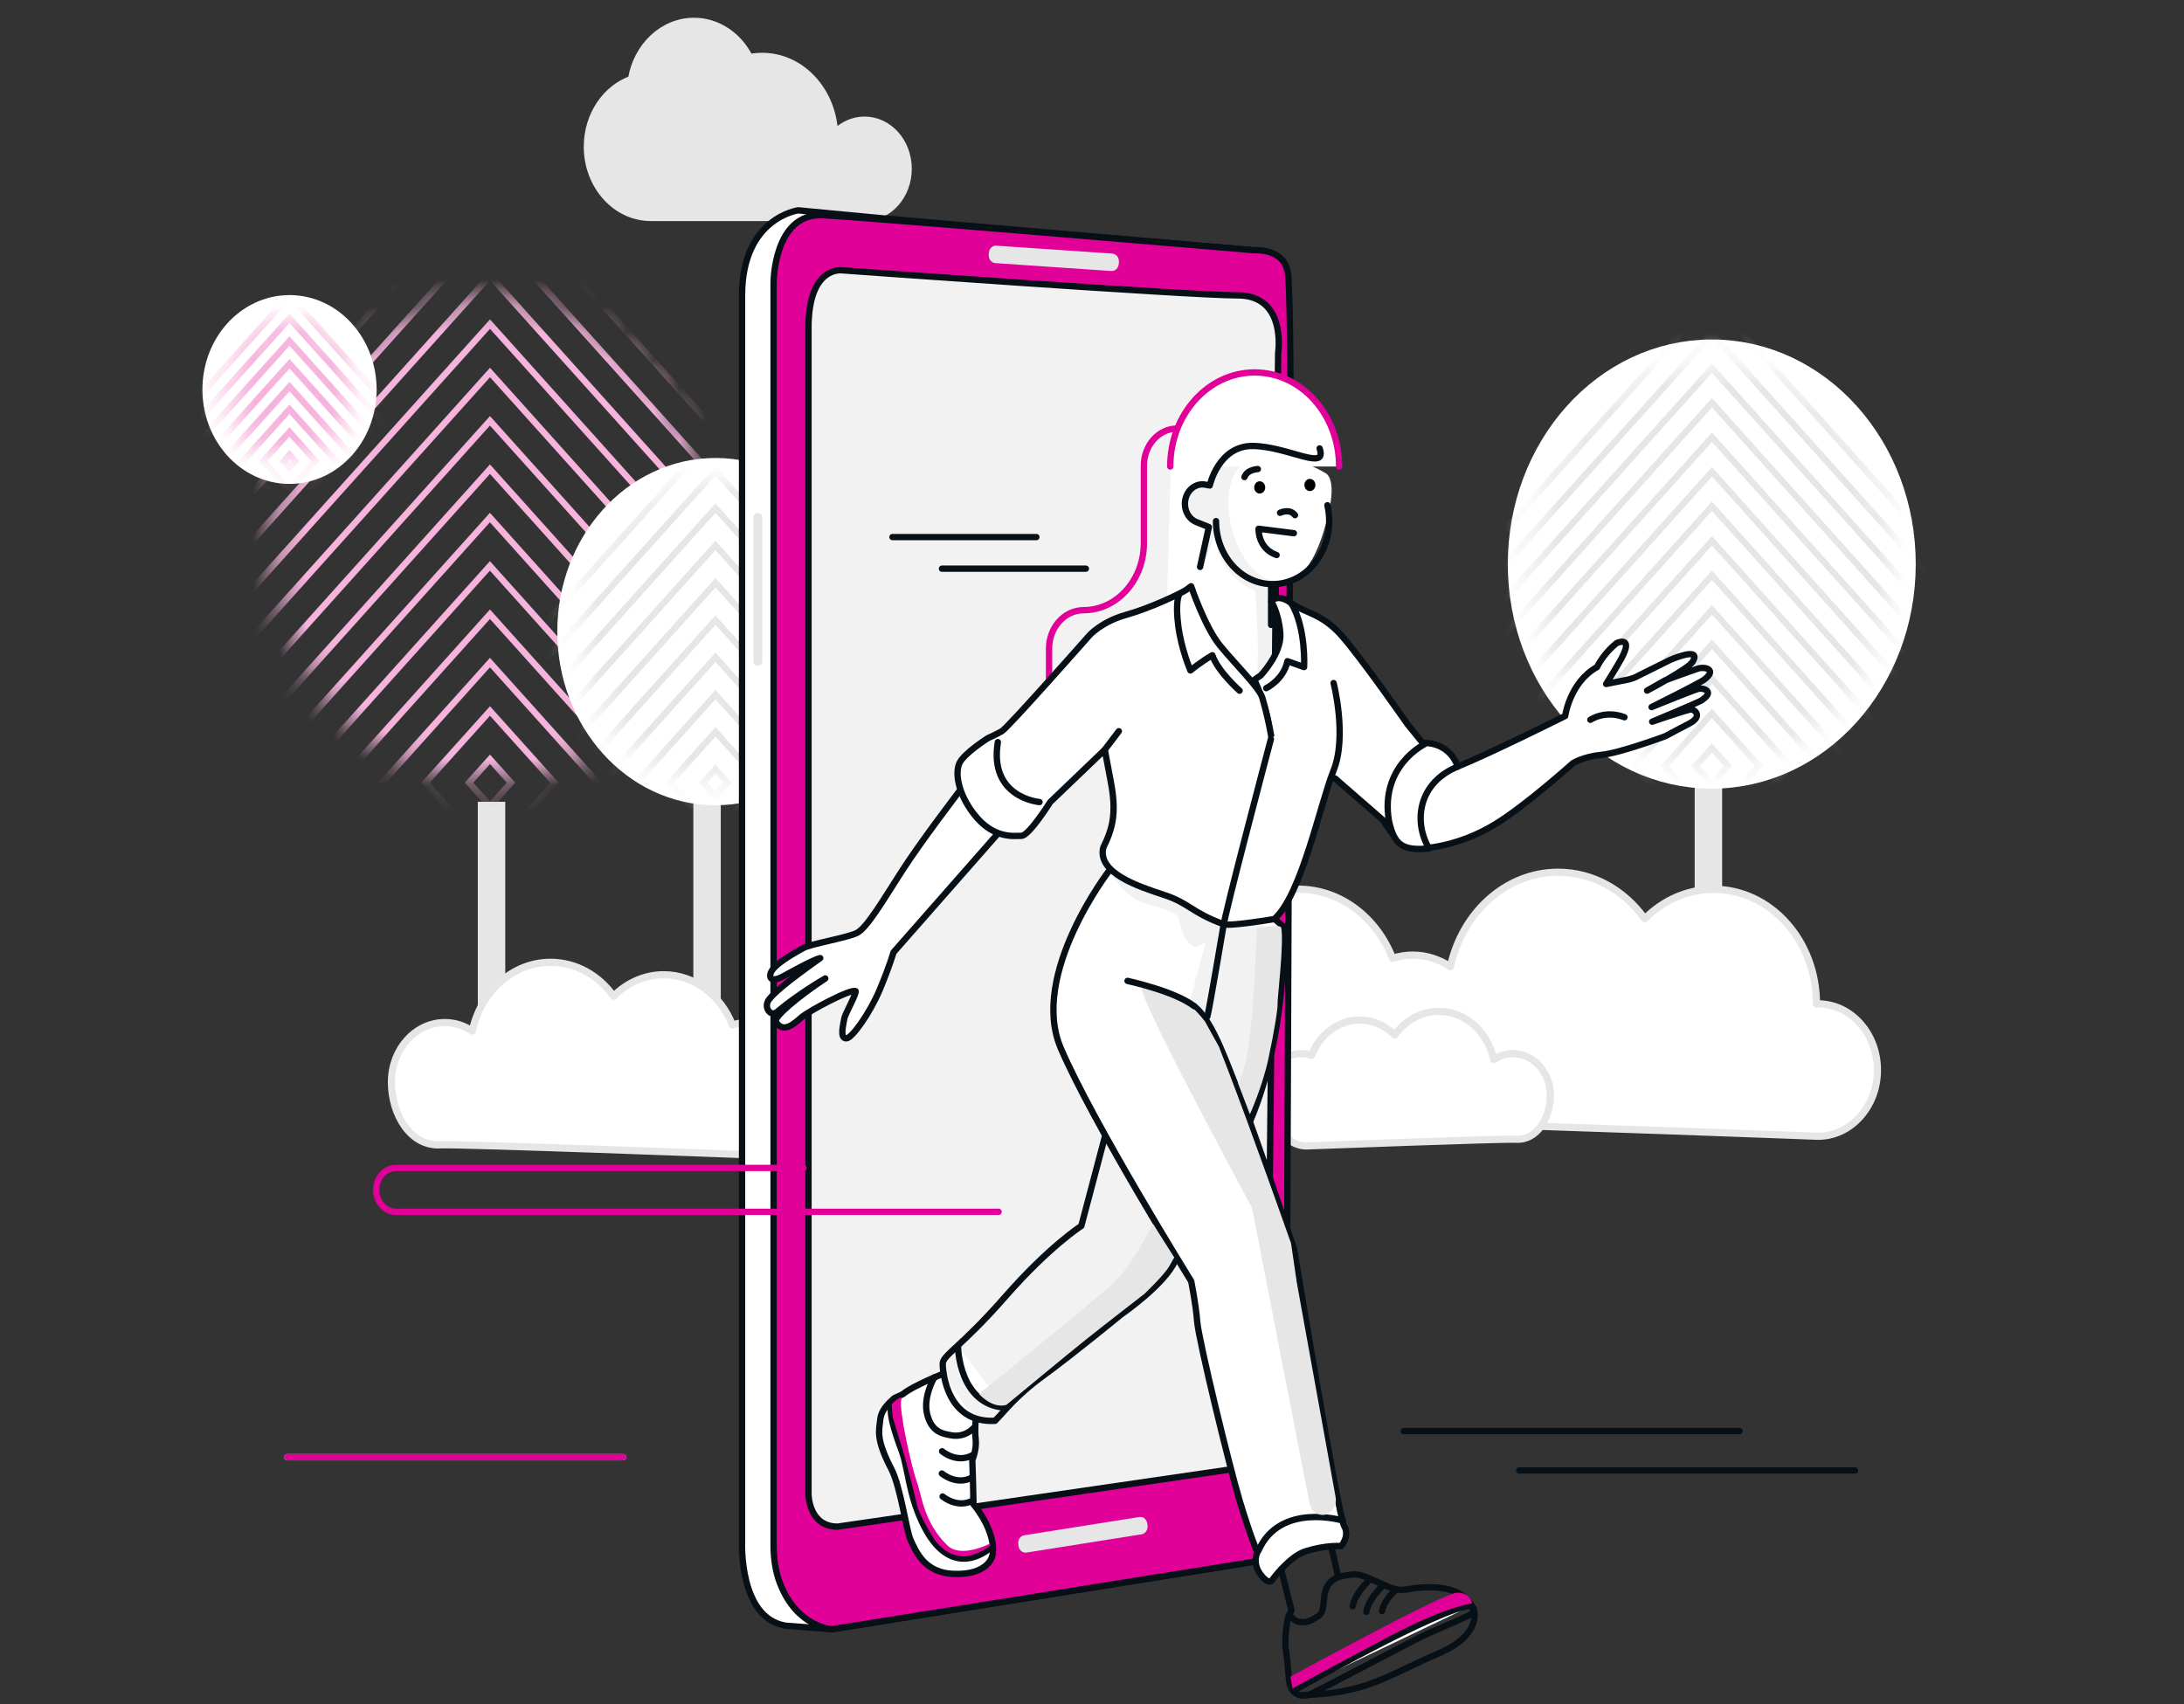 <svg width="82" height="64" viewBox="0 0 82 64" fill="none" xmlns="http://www.w3.org/2000/svg">
<rect x="0" y="0" width="82" height="64" fill="#333333" stroke="none"/>
<path d="M18.455 30.111V41.018" stroke="#E6E6E6" stroke-width="1.031" stroke-miterlimit="10"/>
<path d="M26.547 28.89V41.018" stroke="#E6E6E6" stroke-width="1.031" stroke-miterlimit="10"/>
<mask id="mask0_4647_99712" style="mask-type:luminance" maskUnits="userSpaceOnUse" x="10" y="11" width="17" height="19">
<path d="M18.396 29.392C22.922 29.392 26.592 25.304 26.592 20.261C26.592 15.218 22.922 11.131 18.396 11.131C13.869 11.131 10.199 15.218 10.199 20.261C10.199 25.304 13.869 29.392 18.396 29.392Z" fill="white"/>
</mask>
<g mask="url(#mask0_4647_99712)">
<path d="M18.397 6.722L-1.955 29.393L18.397 52.065L38.749 29.393L18.397 6.722Z" stroke="#F6B4DD" stroke-width="0.238" stroke-miterlimit="10"/>
<path d="M18.397 8.538L-0.324 29.393L18.397 50.248L37.118 29.393L18.397 8.538Z" stroke="#F6B4DD" stroke-width="0.238" stroke-miterlimit="10"/>
<path d="M18.397 10.355L1.307 29.393L18.397 48.432L35.488 29.393L18.397 10.355Z" stroke="#F6B4DD" stroke-width="0.238" stroke-miterlimit="10"/>
<path d="M18.397 12.172L2.938 29.393L18.397 46.615L33.857 29.393L18.397 12.172Z" stroke="#F6B4DD" stroke-width="0.238" stroke-miterlimit="10"/>
<path d="M18.398 13.988L4.568 29.393L18.398 44.798L32.227 29.393L18.398 13.988Z" stroke="#F6B4DD" stroke-width="0.238" stroke-miterlimit="10"/>
<path d="M18.396 15.803L6.195 29.393L18.396 42.984L30.596 29.393L18.396 15.803Z" stroke="#F6B4DD" stroke-width="0.238" stroke-miterlimit="10"/>
<path d="M18.396 17.619L7.826 29.393L18.396 41.168L28.966 29.393L18.396 17.619Z" stroke="#F6B4DD" stroke-width="0.238" stroke-miterlimit="10"/>
<path d="M18.394 19.436L9.455 29.393L18.394 39.351L27.333 29.393L18.394 19.436Z" stroke="#F6B4DD" stroke-width="0.238" stroke-miterlimit="10"/>
<path d="M18.394 21.252L11.086 29.393L18.394 37.534L25.702 29.393L18.394 21.252Z" stroke="#F6B4DD" stroke-width="0.238" stroke-miterlimit="10"/>
<path d="M18.396 23.067L12.717 29.393L18.396 35.72L24.076 29.393L18.396 23.067Z" stroke="#F6B4DD" stroke-width="0.238" stroke-miterlimit="10"/>
<path d="M18.396 24.883L14.348 29.393L18.396 33.904L22.445 29.393L18.396 24.883Z" stroke="#F6B4DD" stroke-width="0.238" stroke-miterlimit="10"/>
<path d="M18.397 26.7L15.979 29.393L18.397 32.087L20.815 29.393L18.397 26.7Z" stroke="#F6B4DD" stroke-width="0.238" stroke-miterlimit="10"/>
<path d="M18.397 28.516L17.609 29.393L18.397 30.27L19.184 29.393L18.397 28.516Z" stroke="#F6B4DD" stroke-width="0.238" stroke-miterlimit="10"/>
</g>
<path d="M26.866 29.388C29.676 29.388 31.954 26.851 31.954 23.72C31.954 20.59 29.676 18.052 26.866 18.052C24.055 18.052 21.777 20.59 21.777 23.72C21.777 26.851 24.055 29.388 26.866 29.388Z" fill="white" stroke="white" stroke-width="1.706" stroke-miterlimit="10"/>
<mask id="mask1_4647_99712" style="mask-type:luminance" maskUnits="userSpaceOnUse" x="21" y="18" width="11" height="12">
<path d="M26.863 29.392C29.674 29.392 31.954 26.852 31.954 23.72C31.954 20.588 29.674 18.049 26.863 18.049C24.051 18.049 21.771 20.588 21.771 23.72C21.771 26.852 24.051 29.392 26.863 29.392Z" fill="white"/>
</mask>
<g mask="url(#mask1_4647_99712)">
<path d="M26.863 16.281L15.094 29.392L26.863 42.503L38.633 29.392L26.863 16.281Z" stroke="#E6E6E6" stroke-width="0.238" stroke-miterlimit="10"/>
<path d="M26.861 17.684L16.35 29.394L26.861 41.103L37.373 29.394L26.861 17.684Z" stroke="#E6E6E6" stroke-width="0.238" stroke-miterlimit="10"/>
<path d="M26.861 19.081L17.605 29.392L26.861 39.702L36.117 29.392L26.861 19.081Z" stroke="#E6E6E6" stroke-width="0.238" stroke-miterlimit="10"/>
<path d="M26.861 20.483L18.863 29.392L26.861 38.3L34.858 29.392L26.861 20.483Z" stroke="#E6E6E6" stroke-width="0.238" stroke-miterlimit="10"/>
<path d="M26.864 21.882L20.123 29.392L26.864 36.901L33.606 29.392L26.864 21.882Z" stroke="#E6E6E6" stroke-width="0.238" stroke-miterlimit="10"/>
<path d="M26.862 23.286L21.379 29.394L26.862 35.502L32.345 29.394L26.862 23.286Z" stroke="#E6E6E6" stroke-width="0.238" stroke-miterlimit="10"/>
<path d="M26.862 24.683L22.635 29.392L26.862 34.1L31.089 29.392L26.862 24.683Z" stroke="#E6E6E6" stroke-width="0.238" stroke-miterlimit="10"/>
<path d="M26.862 26.084L23.893 29.392L26.862 32.699L29.831 29.392L26.862 26.084Z" stroke="#E6E6E6" stroke-width="0.238" stroke-miterlimit="10"/>
<path d="M26.863 27.484L25.15 29.392L26.863 31.3L28.576 29.392L26.863 27.484Z" stroke="#E6E6E6" stroke-width="0.238" stroke-miterlimit="10"/>
<path d="M26.861 28.887L26.406 29.394L26.861 29.901L27.316 29.394L26.861 28.887Z" stroke="#E6E6E6" stroke-width="0.238" stroke-miterlimit="10"/>
</g>
<path d="M10.87 17.32C12.204 17.32 13.287 16.114 13.287 14.628C13.287 13.141 12.204 11.935 10.87 11.935C9.535 11.935 8.453 13.141 8.453 14.628C8.453 16.114 9.535 17.32 10.87 17.32Z" fill="white" stroke="white" stroke-width="1.706" stroke-miterlimit="10"/>
<mask id="mask2_4647_99712" style="mask-type:luminance" maskUnits="userSpaceOnUse" x="8" y="11" width="6" height="7">
<path d="M10.87 17.32C12.204 17.32 13.287 16.114 13.287 14.628C13.287 13.141 12.204 11.935 10.87 11.935C9.535 11.935 8.453 13.141 8.453 14.628C8.453 16.114 9.535 17.32 10.87 17.32Z" fill="white"/>
</mask>
<g mask="url(#mask2_4647_99712)">
<path d="M10.869 11.098L5.281 17.322L10.869 23.546L16.456 17.322L10.869 11.098Z" stroke="#F6B4DD" stroke-width="0.238" stroke-miterlimit="10"/>
<path d="M10.869 11.95L6.049 17.32L10.869 22.689L15.689 17.32L10.869 11.95Z" stroke="#F6B4DD" stroke-width="0.238" stroke-miterlimit="10"/>
<path d="M10.869 12.807L6.816 17.322L10.869 21.836L14.922 17.322L10.869 12.807Z" stroke="#F6B4DD" stroke-width="0.238" stroke-miterlimit="10"/>
<path d="M10.87 13.66L7.584 17.32L10.87 20.98L14.155 17.32L10.87 13.66Z" stroke="#F6B4DD" stroke-width="0.238" stroke-miterlimit="10"/>
<path d="M10.87 14.517L8.352 17.322L10.87 20.127L13.388 17.322L10.87 14.517Z" stroke="#F6B4DD" stroke-width="0.238" stroke-miterlimit="10"/>
<path d="M10.868 15.369L9.117 17.32L10.868 19.27L12.619 17.32L10.868 15.369Z" stroke="#F6B4DD" stroke-width="0.238" stroke-miterlimit="10"/>
<path d="M10.867 16.224L9.883 17.32L10.867 18.415L11.85 17.32L10.867 16.224Z" stroke="#F6B4DD" stroke-width="0.238" stroke-miterlimit="10"/>
<path d="M10.869 17.079L10.652 17.32L10.869 17.561L11.085 17.32L10.869 17.079Z" stroke="#F6B4DD" stroke-width="0.238" stroke-miterlimit="10"/>
</g>
<path d="M64.144 26.138V37.695" stroke="#E6E6E6" stroke-width="1.031" stroke-miterlimit="10"/>
<path d="M64.27 28.764C68.029 28.764 71.075 25.369 71.075 21.183C71.075 16.996 68.029 13.602 64.27 13.602C60.512 13.602 57.465 16.996 57.465 21.183C57.465 25.369 60.512 28.764 64.27 28.764Z" fill="white" stroke="white" stroke-width="1.706" stroke-miterlimit="10"/>
<mask id="mask3_4647_99712" style="mask-type:luminance" maskUnits="userSpaceOnUse" x="57" y="13" width="15" height="16">
<path d="M64.273 28.767C68.033 28.767 71.081 25.371 71.081 21.183C71.081 16.994 68.033 13.599 64.273 13.599C60.513 13.599 57.465 16.994 57.465 21.183C57.465 25.371 60.513 28.767 64.273 28.767Z" fill="white"/>
</mask>
<g mask="url(#mask3_4647_99712)">
<path d="M64.275 11.232L48.535 28.766L64.275 46.3L80.016 28.766L64.275 11.232Z" stroke="#E6E6E6" stroke-width="0.238" stroke-miterlimit="10"/>
<path d="M64.278 12.528L49.701 28.766L64.278 45.003L78.854 28.766L64.278 12.528Z" stroke="#E6E6E6" stroke-width="0.238" stroke-miterlimit="10"/>
<path d="M64.276 13.825L50.863 28.766L64.276 43.707L77.688 28.766L64.276 13.825Z" stroke="#E6E6E6" stroke-width="0.238" stroke-miterlimit="10"/>
<path d="M64.276 15.124L52.027 28.768L64.276 42.412L76.524 28.768L64.276 15.124Z" stroke="#E6E6E6" stroke-width="0.238" stroke-miterlimit="10"/>
<path d="M64.276 16.418L53.191 28.766L64.276 41.114L75.361 28.766L64.276 16.418Z" stroke="#E6E6E6" stroke-width="0.238" stroke-miterlimit="10"/>
<path d="M64.276 17.717L54.355 28.768L64.276 39.819L74.197 28.768L64.276 17.717Z" stroke="#E6E6E6" stroke-width="0.238" stroke-miterlimit="10"/>
<path d="M64.276 19.011L55.52 28.766L64.276 38.52L73.033 28.766L64.276 19.011Z" stroke="#E6E6E6" stroke-width="0.238" stroke-miterlimit="10"/>
<path d="M64.276 20.31L56.684 28.768L64.276 37.226L71.869 28.768L64.276 20.31Z" stroke="#E6E6E6" stroke-width="0.238" stroke-miterlimit="10"/>
<path d="M64.276 21.604L57.848 28.766L64.276 35.927L70.705 28.766L64.276 21.604Z" stroke="#E6E6E6" stroke-width="0.238" stroke-miterlimit="10"/>
<path d="M64.276 22.903L59.012 28.768L64.276 34.633L69.541 28.768L64.276 22.903Z" stroke="#E6E6E6" stroke-width="0.238" stroke-miterlimit="10"/>
<path d="M64.277 24.198L60.176 28.766L64.277 33.334L68.377 28.766L64.277 24.198Z" stroke="#E6E6E6" stroke-width="0.238" stroke-miterlimit="10"/>
<path d="M64.275 25.496L61.338 28.768L64.275 32.04L67.212 28.768L64.275 25.496Z" stroke="#E6E6E6" stroke-width="0.238" stroke-miterlimit="10"/>
<path d="M64.275 26.791L62.502 28.766L64.275 30.741L66.048 28.766L64.275 26.791Z" stroke="#E6E6E6" stroke-width="0.238" stroke-miterlimit="10"/>
<path d="M64.275 28.09L63.666 28.768L64.275 29.446L64.884 28.768L64.275 28.09Z" stroke="#E6E6E6" stroke-width="0.238" stroke-miterlimit="10"/>
</g>
<path d="M52.705 53.743H65.313" stroke="#081017" stroke-width="0.238" stroke-linecap="round" stroke-linejoin="round"/>
<path d="M57.039 55.221H69.647" stroke="#081017" stroke-width="0.238" stroke-linecap="round" stroke-linejoin="round"/>
<path d="M10.787 54.725H23.395" stroke="#F6B4DD" stroke-width="0.238" stroke-linecap="round" stroke-linejoin="round"/>
<path d="M10.787 54.725H23.395" stroke="#E10098" stroke-width="0.238" stroke-linecap="round" stroke-linejoin="round"/>
<path d="M23.71 2.982C23.911 1.741 24.886 0.801 26.056 0.801C26.951 0.801 27.733 1.35 28.141 2.164C28.297 2.133 28.456 2.117 28.617 2.117C30.079 2.117 31.269 3.402 31.331 5.014C31.626 4.705 32.023 4.512 32.459 4.512C33.366 4.512 34.099 5.33 34.099 6.34C34.099 7.35 33.366 8.167 32.459 8.167H24.438C23.121 8.167 22.053 6.977 22.053 5.51C22.053 4.323 22.75 3.319 23.713 2.979L23.71 2.982Z" fill="#E6E6E6" stroke="#E6E6E6" stroke-width="0.27" stroke-linecap="round" stroke-linejoin="round"/>
<path d="M68.258 37.705C68.238 37.705 68.221 37.705 68.201 37.705V37.698C68.201 35.322 66.473 33.397 64.34 33.397C63.345 33.397 62.438 33.816 61.753 34.504C60.991 33.438 59.818 32.756 58.5 32.756C56.54 32.756 54.894 34.271 54.457 36.306C54.044 36.032 53.562 35.868 53.044 35.868C52.78 35.868 52.525 35.912 52.284 35.988C51.692 34.463 50.329 33.393 48.743 33.393C47.748 33.393 46.842 33.813 46.156 34.501C45.394 33.434 44.221 32.753 42.904 32.753C40.943 32.753 39.297 34.268 38.861 36.303C38.447 36.029 37.965 35.865 37.447 35.865C35.923 35.865 34.688 37.241 34.688 38.939C34.688 40.636 35.69 42.268 37.212 42.177C38.153 42.123 52.658 42.672 52.658 42.672C53.154 42.672 53.61 42.489 53.981 42.186C57.636 42.268 68.258 42.672 68.258 42.672C69.49 42.672 70.49 41.558 70.49 40.185C70.49 38.812 69.49 37.698 68.258 37.698V37.705Z" fill="white" stroke="#E6E6E6" stroke-width="0.27" stroke-linecap="round" stroke-linejoin="round"/>
<path d="M39.114 39.743C39.114 39.743 39.088 39.743 39.074 39.743C39.074 39.743 39.074 39.74 39.074 39.737C39.074 38.011 37.816 36.609 36.266 36.609C35.544 36.609 34.884 36.916 34.385 37.414C33.83 36.638 32.977 36.142 32.019 36.142C30.591 36.142 29.396 37.244 29.078 38.724C28.778 38.522 28.427 38.405 28.05 38.405C27.857 38.405 27.673 38.437 27.497 38.493C27.067 37.383 26.075 36.606 24.919 36.606C24.197 36.606 23.537 36.912 23.038 37.411C22.483 36.635 21.63 36.139 20.672 36.139C19.244 36.139 18.049 37.241 17.732 38.721C17.431 38.519 17.08 38.402 16.703 38.402C15.595 38.402 14.697 39.402 14.697 40.636C14.697 41.87 15.425 43.057 16.533 42.994C17.216 42.953 27.77 43.354 27.77 43.354C28.129 43.354 28.461 43.221 28.73 43C31.387 43.06 39.114 43.354 39.114 43.354C40.012 43.354 40.74 42.543 40.74 41.542C40.74 40.542 40.012 39.731 39.114 39.731V39.743Z" fill="white" stroke="#E6E6E6" stroke-width="0.27" stroke-linecap="round" stroke-linejoin="round"/>
<path d="M41.108 40.501C41.108 40.501 41.127 40.501 41.136 40.501C41.136 40.501 41.136 40.501 41.136 40.498C41.136 39.289 42.017 38.307 43.102 38.307C43.609 38.307 44.071 38.522 44.42 38.872C44.808 38.329 45.406 37.982 46.077 37.982C47.077 37.982 47.913 38.752 48.137 39.791C48.346 39.649 48.593 39.567 48.856 39.567C48.99 39.567 49.12 39.589 49.245 39.63C49.548 38.853 50.242 38.307 51.049 38.307C51.556 38.307 52.018 38.522 52.367 38.872C52.755 38.329 53.353 37.982 54.024 37.982C55.024 37.982 55.86 38.752 56.084 39.791C56.294 39.649 56.54 39.567 56.803 39.567C57.58 39.567 58.209 40.267 58.209 41.132C58.209 41.997 57.699 42.827 56.922 42.783C56.444 42.754 49.055 43.035 49.055 43.035C48.803 43.035 48.57 42.944 48.38 42.789C46.519 42.83 41.108 43.035 41.108 43.035C40.479 43.035 39.969 42.467 39.969 41.766C39.969 41.066 40.479 40.498 41.108 40.498V40.501Z" fill="white" stroke="#E6E6E6" stroke-width="0.27" stroke-linecap="round" stroke-linejoin="round"/>
<path d="M47.41 18.585C47.496 18.585 47.566 18.508 47.566 18.412C47.566 18.316 47.496 18.238 47.41 18.238C47.324 18.238 47.254 18.316 47.254 18.412C47.254 18.508 47.324 18.585 47.41 18.585Z" fill="black"/>
<path d="M48.34 50.824L48.28 58.459L31.239 61.185L29.502 61.053C27.731 60.772 27.861 57.897 27.861 57.897V11.093C27.861 8.18 29.969 7.899 29.969 7.899L33.137 8.199L47.099 9.404" fill="white"/>
<path d="M48.34 50.824L48.28 58.459L31.239 61.185L29.502 61.053C27.731 60.772 27.861 57.897 27.861 57.897V11.093C27.861 8.18 29.969 7.899 29.969 7.899L33.137 8.199L47.099 9.404" stroke="#081017" stroke-width="0.238" stroke-linecap="round" stroke-linejoin="round"/>
<path d="M29.3 59.497C29.119 59.039 29.045 58.538 29.045 58.036V10.619C29.045 10.619 29.045 7.987 30.901 8.082C32.756 8.177 47.101 9.398 47.101 9.398C47.101 9.398 48.282 9.303 48.367 10.338C48.452 11.374 48.452 15.038 48.452 15.038L48.282 58.459L31.241 61.185C31.241 61.185 29.94 61.116 29.303 59.5L29.3 59.497Z" fill="#E10098" stroke="#081017" stroke-width="0.238" stroke-linecap="round" stroke-linejoin="round"/>
<path d="M28.474 19.267H28.437C28.354 19.267 28.287 19.342 28.287 19.434V24.834C28.287 24.927 28.354 25.002 28.437 25.002H28.474C28.557 25.002 28.624 24.927 28.624 24.834V19.434C28.624 19.342 28.557 19.267 28.474 19.267Z" fill="#E6E6E6"/>
<path d="M41.763 9.523L37.406 9.226C37.26 9.216 37.135 9.339 37.127 9.501L37.123 9.57C37.114 9.732 37.224 9.871 37.37 9.881L41.727 10.178C41.873 10.188 41.998 10.065 42.007 9.903L42.01 9.833C42.019 9.672 41.909 9.532 41.763 9.523Z" fill="#E6E6E6"/>
<path d="M42.779 56.97L38.456 57.656C38.312 57.678 38.212 57.827 38.232 57.987L38.241 58.056C38.262 58.217 38.395 58.328 38.539 58.306L42.862 57.62C43.006 57.597 43.106 57.449 43.085 57.288L43.077 57.219C43.056 57.059 42.923 56.947 42.779 56.97Z" fill="#E6E6E6"/>
<path d="M31.452 57.332L47.567 54.984L47.989 13.255C47.989 13.255 48.326 11.093 46.471 11.093C44.615 11.093 31.622 10.152 31.622 10.152C31.622 10.152 30.355 9.963 30.355 12.314V56.111C30.355 56.111 30.355 57.332 31.452 57.332Z" fill="#F2F2F2" stroke="#081017" stroke-width="0.238" stroke-linecap="round" stroke-linejoin="round"/>
<path d="M44.943 16.234L43.963 17.266L43.818 22.527L44.725 22.009C44.725 22.009 45.416 24.326 46.762 25.298C46.98 25.601 46.853 25.822 47.108 25.532C47.363 25.241 47.125 22.183 47.125 22.183C47.125 22.183 45.634 21.697 45.634 19.876C45.309 21.334 45.071 21.069 45.071 21.069L45.388 19.794C45.388 19.794 44.144 19.551 44.651 18.459C44.96 18.115 45.422 18.232 45.422 18.232L46.048 16.518L44.94 16.234H44.943Z" fill="white"/>
<path d="M33.508 20.17H38.911" stroke="#081017" stroke-width="0.238" stroke-linecap="round" stroke-linejoin="round"/>
<path d="M35.367 21.356H40.77" stroke="#081017" stroke-width="0.238" stroke-linecap="round" stroke-linejoin="round"/>
<path d="M49.793 17.784C49.793 17.784 50.133 17.957 49.935 18.995C49.737 20.034 49.102 22.442 47.589 21.748C46.076 21.053 45.583 17.907 46.841 17.31C48.099 16.714 49.793 17.784 49.793 17.784Z" fill="white"/>
<path d="M43.938 17.519C43.938 15.568 45.357 13.987 47.108 13.987C48.859 13.987 50.278 15.568 50.278 17.519" fill="white"/>
<path d="M43.938 17.519C43.938 15.568 45.357 13.987 47.108 13.987C48.859 13.987 50.278 15.568 50.278 17.519" stroke="#E10098" stroke-width="0.238" stroke-linecap="round" stroke-linejoin="round"/>
<path d="M41.729 32.791C41.729 32.791 42.202 33.756 43.126 33.971C44.049 34.186 44.265 34.447 44.265 34.447C44.265 34.447 44.347 35.42 44.891 35.568L45.268 35.401L44.67 37.597L42.335 34.798C42.335 34.798 41.545 33.166 41.726 32.787L41.729 32.791Z" fill="white"/>
<path d="M39.387 26.207V24.361C39.387 23.562 39.968 22.915 40.684 22.915C41.934 22.915 42.948 21.786 42.948 20.394V17.487C42.948 16.72 43.506 16.095 44.197 16.095" stroke="#E10098" stroke-width="0.238" stroke-linecap="round" stroke-linejoin="round"/>
<path d="M46.941 42.095C48.364 38.737 48.194 34.807 48.194 34.807C48.194 34.807 47.664 34.375 47.517 34.107" fill="white"/>
<path d="M46.941 42.095C48.364 38.737 48.194 34.807 48.194 34.807C48.194 34.807 47.664 34.375 47.517 34.107" stroke="#081017" stroke-width="0.238" stroke-linecap="round" stroke-linejoin="round"/>
<path d="M50.127 29.234L51.946 30.818C51.946 30.818 52.504 31.866 53.187 31.866C53.87 31.866 55.017 31.642 56.153 30.944C57.292 30.247 59.054 28.663 59.054 28.663C59.054 28.663 59.454 28.41 60.134 28.347C60.814 28.284 62.522 27.649 62.522 27.649C62.522 27.649 63.29 27.239 63.395 27.189C63.964 26.905 63.622 26.643 63.494 26.643C63.367 26.643 62.032 27.103 62.032 27.103C62.032 27.103 63.749 26.387 63.874 26.308C64.387 25.983 63.993 25.828 63.78 25.866C63.633 25.892 62.01 26.554 62.01 26.554C62.01 26.554 63.809 25.655 63.973 25.532C64.494 25.147 64.01 25.03 63.775 25.102C63.539 25.175 62.525 25.547 62.525 25.547L61.84 25.936C61.84 25.936 63.386 25.118 63.545 24.86C63.922 24.247 62.709 24.781 62.709 24.781L61.542 25.361C61.406 25.44 61.262 25.494 61.111 25.525L60.304 25.686C60.304 25.686 60.701 25.052 60.873 24.736C61.355 23.85 60.703 24.149 60.703 24.149C60.703 24.149 60.247 24.484 59.961 25.052C58.938 25.623 58.766 26.889 58.766 26.889C58.766 26.889 55.978 28.284 54.728 28.789C54.045 27.965 53.419 27.902 53.419 27.902L52.85 27.204C52.85 27.204 51.088 24.67 50.348 23.846C49.609 23.023 48.983 23.023 48.47 22.644C47.957 22.265 47.73 22.581 47.73 22.581C47.73 22.581 48.014 23.026 48.07 23.783C48.127 24.541 47.331 25.368 47.331 25.368L47.096 25.529C47.096 25.529 47.691 26.744 47.691 27.842" fill="white"/>
<path d="M50.127 29.234L51.946 30.818C51.946 30.818 52.504 31.866 53.187 31.866C53.87 31.866 55.017 31.642 56.153 30.944C57.292 30.247 59.054 28.663 59.054 28.663C59.054 28.663 59.454 28.41 60.134 28.347C60.814 28.284 62.522 27.649 62.522 27.649C62.522 27.649 63.29 27.239 63.395 27.189C63.964 26.905 63.622 26.643 63.494 26.643C63.367 26.643 62.032 27.103 62.032 27.103C62.032 27.103 63.749 26.387 63.874 26.308C64.387 25.983 63.993 25.828 63.78 25.866C63.633 25.892 62.01 26.554 62.01 26.554C62.01 26.554 63.809 25.655 63.973 25.532C64.494 25.147 64.01 25.03 63.775 25.102C63.539 25.175 62.525 25.547 62.525 25.547L61.84 25.936C61.84 25.936 63.386 25.118 63.545 24.86C63.922 24.247 62.709 24.781 62.709 24.781L61.542 25.361C61.406 25.44 61.262 25.494 61.111 25.525L60.304 25.686C60.304 25.686 60.701 25.052 60.873 24.736C61.355 23.85 60.703 24.149 60.703 24.149C60.703 24.149 60.247 24.484 59.961 25.052C58.938 25.623 58.766 26.889 58.766 26.889C58.766 26.889 55.978 28.284 54.728 28.789C54.045 27.965 53.419 27.902 53.419 27.902L52.85 27.204C52.85 27.204 51.088 24.67 50.348 23.846C49.609 23.023 48.983 23.023 48.47 22.644C47.957 22.265 47.73 22.581 47.73 22.581C47.73 22.581 48.014 23.026 48.07 23.783C48.127 24.541 47.331 25.368 47.331 25.368L47.096 25.529C47.096 25.529 47.691 26.744 47.691 27.842" stroke="#081017" stroke-width="0.238" stroke-linecap="round" stroke-linejoin="round"/>
<path d="M35.401 51.594C35.401 51.594 34.273 52.049 33.931 52.333C33.846 52.402 33.647 52.453 33.562 52.525C33.307 52.746 33.081 52.989 33.049 53.311C33.007 53.74 32.871 54.021 33.471 55.179C33.809 55.83 34.032 57.487 34.183 57.818C34.392 58.285 34.715 59.058 35.781 59.106C36.846 59.153 37.234 58.689 37.274 58.345C37.361 57.584 36.761 56.729 36.548 56.492C36.548 56.063 36.506 54.829 36.506 54.829C36.506 54.829 36.676 54.432 36.633 54.053C36.591 53.674 36.633 53.355 36.633 53.355" fill="white"/>
<path d="M35.401 51.594C35.401 51.594 34.273 52.049 33.931 52.333C33.846 52.402 33.647 52.453 33.562 52.525C33.307 52.746 33.081 52.989 33.049 53.311C33.007 53.74 32.871 54.021 33.471 55.179C33.809 55.83 34.032 57.487 34.183 57.818C34.392 58.285 34.715 59.058 35.781 59.106C36.846 59.153 37.234 58.689 37.274 58.345C37.361 57.584 36.761 56.729 36.548 56.492C36.548 56.063 36.506 54.829 36.506 54.829C36.506 54.829 36.676 54.432 36.633 54.053C36.591 53.674 36.633 53.355 36.633 53.355" stroke="#081017" stroke-width="0.238" stroke-linecap="round" stroke-linejoin="round"/>
<path d="M36.049 29.676C36.049 29.676 34.57 31.607 33.859 32.718C33.148 33.826 32.55 34.842 32.181 35.032C31.813 35.221 30.448 35.442 30.162 35.603C29.875 35.764 28.974 36.243 28.923 36.59C28.869 36.976 29.422 36.657 29.422 36.657C29.422 36.657 30.569 36.013 30.796 35.981C29.411 36.963 29.054 37.31 28.881 37.525C28.646 37.815 28.929 38.216 29.184 37.995C29.439 37.774 30.147 37.234 30.986 36.745C29.935 37.443 29.034 38.206 29.13 38.37C29.411 38.841 29.838 38.424 30.082 38.213C30.374 37.96 31.952 37.124 32.125 37.222C32.153 37.348 31.725 38.077 31.697 38.266C31.669 38.456 31.51 39.008 31.782 38.995C31.989 38.986 32.663 38.045 33.034 37.159C33.405 36.272 33.547 35.764 33.547 35.764L37.528 31.235" fill="white"/>
<path d="M36.049 29.676C36.049 29.676 34.57 31.607 33.859 32.718C33.148 33.826 32.55 34.842 32.181 35.032C31.813 35.221 30.448 35.442 30.162 35.603C29.875 35.764 28.974 36.243 28.923 36.59C28.869 36.976 29.422 36.657 29.422 36.657C29.422 36.657 30.569 36.013 30.796 35.981C29.411 36.963 29.054 37.31 28.881 37.525C28.646 37.815 28.929 38.216 29.184 37.995C29.439 37.774 30.147 37.234 30.986 36.745C29.935 37.443 29.034 38.206 29.13 38.37C29.411 38.841 29.838 38.424 30.082 38.213C30.374 37.96 31.952 37.124 32.125 37.222C32.153 37.348 31.725 38.077 31.697 38.266C31.669 38.456 31.51 39.008 31.782 38.995C31.989 38.986 32.663 38.045 33.034 37.159C33.405 36.272 33.547 35.764 33.547 35.764L37.528 31.235" stroke="#081017" stroke-width="0.238" stroke-linecap="round" stroke-linejoin="round"/>
<path d="M41.658 32.68C41.658 32.68 38.635 36.584 39.831 39.371C41.026 42.158 44.724 48.116 44.724 48.116C44.724 48.116 44.894 48.94 44.95 49.638C45.007 50.335 46.146 55.025 46.542 56.354C46.942 57.685 47.208 58.298 47.208 58.298C47.208 58.298 46.996 58.699 47.339 59.141C47.681 59.582 47.783 59.311 47.783 59.311C47.783 59.311 48.415 58.443 49.03 58.254C49.815 58.011 50.353 58.064 50.353 58.064C50.353 58.064 50.693 57.685 50.466 57.304C50.24 56.922 48.588 46.911 48.588 46.911C48.588 46.911 46.826 41.716 46.483 40.955C46.14 40.195 45.573 38.358 44.834 37.787" fill="white"/>
<path d="M41.658 32.68C41.658 32.68 38.635 36.584 39.831 39.371C41.026 42.158 44.724 48.116 44.724 48.116C44.724 48.116 44.894 48.94 44.95 49.638C45.007 50.335 46.146 55.025 46.542 56.354C46.942 57.685 47.208 58.298 47.208 58.298C47.208 58.298 46.996 58.699 47.339 59.141C47.681 59.582 47.783 59.311 47.783 59.311C47.783 59.311 48.415 58.443 49.03 58.254C49.815 58.011 50.353 58.064 50.353 58.064C50.353 58.064 50.693 57.685 50.466 57.304C50.24 56.922 48.588 46.911 48.588 46.911C48.588 46.911 46.826 41.716 46.483 40.955C46.14 40.195 45.573 38.358 44.834 37.787" stroke="#081017" stroke-width="0.238" stroke-linecap="round" stroke-linejoin="round"/>
<path d="M45.911 34.697C44.718 34.255 44.667 33.924 43.698 33.605C42.729 33.286 41.197 32.781 41.423 31.831C41.763 31.134 41.936 30.562 41.706 29.36L41.48 28.158L39.431 30.121C39.431 30.121 38.635 31.389 38.352 31.389C38.069 31.389 37.295 31.519 36.561 30.566C35.981 29.814 35.85 29.044 36.02 28.666C36.19 28.287 37.1 27.716 37.1 27.716C37.1 27.716 37.156 27.691 37.239 27.653C37.34 27.605 37.485 27.533 37.612 27.463C37.839 27.337 40.91 23.853 40.91 23.853C40.91 23.853 41.367 23.345 42.276 23.092C43.185 22.84 44.381 22.268 44.551 22.142L44.721 22.016C44.721 22.016 45.234 23.537 45.8 24.235C46.367 24.932 47.288 25.832 47.393 26.198C48.585 30.332 47.223 32.09 47.223 32.09C47.223 32.09 47.274 34.321 45.908 34.703L45.911 34.697Z" fill="white" stroke="#081017" stroke-width="0.238" stroke-linecap="round" stroke-linejoin="round"/>
<path d="M39.029 30.121C39.029 30.121 37.122 29.963 37.465 27.87L39.029 30.121Z" fill="white"/>
<path d="M39.029 30.121C39.029 30.121 37.122 29.963 37.465 27.87" stroke="#081017" stroke-width="0.238" stroke-linecap="round" stroke-linejoin="round"/>
<path d="M50.419 57.105C50.419 57.105 48.062 56.398 47.252 58.228L50.419 57.105Z" fill="white"/>
<path d="M50.419 57.105C50.419 57.105 48.062 56.398 47.252 58.228" stroke="#081017" stroke-width="0.238" stroke-linecap="round" stroke-linejoin="round"/>
<path d="M41.489 42.672L40.599 46.04C40.599 46.04 39.404 46.8 37.74 48.7C36.077 50.6 35.395 50.887 35.395 51.219C35.395 51.55 35.565 53.453 37.358 53.358C37.698 53.027 38.083 52.456 39.191 51.648C40.299 50.84 42.092 49.366 42.092 49.366C42.092 49.366 43.747 48.23 44.129 47.327" stroke="#081017" stroke-width="0.238" stroke-linecap="round" stroke-linejoin="round"/>
<path d="M33.562 52.525C33.264 52.882 33.601 53.785 33.859 54.498C34.117 55.211 34.114 56.19 34.712 57.348C35.8 59.456 37.211 58.108 37.211 58.108" fill="white"/>
<path d="M33.562 52.525C33.264 52.882 33.601 53.785 33.859 54.498C34.117 55.211 34.114 56.19 34.712 57.348C35.8 59.456 37.211 58.108 37.211 58.108" stroke="#081017" stroke-width="0.238" stroke-linecap="round" stroke-linejoin="round"/>
<path d="M35.079 51.727C35.079 51.727 34.648 52.456 34.81 53.109C34.98 53.8 35.422 53.841 35.671 53.895C36.238 54.012 36.549 53.633 36.549 53.633" stroke="#081017" stroke-width="0.238" stroke-linecap="round" stroke-linejoin="round"/>
<path d="M35.371 54.501C35.371 54.501 35.926 54.978 36.524 54.643L35.371 54.501Z" fill="white"/>
<path d="M35.371 54.501C35.371 54.501 35.926 54.978 36.524 54.643" stroke="#081017" stroke-width="0.238" stroke-linecap="round" stroke-linejoin="round"/>
<path d="M35.363 55.337C35.363 55.337 35.919 55.814 36.516 55.479L35.363 55.337Z" fill="white"/>
<path d="M35.363 55.337C35.363 55.337 35.919 55.814 36.516 55.479" stroke="#081017" stroke-width="0.238" stroke-linecap="round" stroke-linejoin="round"/>
<path d="M35.391 56.199C35.391 56.199 35.946 56.676 36.544 56.341L35.391 56.199Z" fill="white"/>
<path d="M35.391 56.199C35.391 56.199 35.946 56.676 36.544 56.341" stroke="#081017" stroke-width="0.238" stroke-linecap="round" stroke-linejoin="round"/>
<path d="M48.102 58.935L48.492 60.485C48.492 60.485 48.456 60.539 48.407 60.627C48.3 60.823 48.221 61.684 48.28 61.981C48.365 62.41 48.365 63.149 48.45 63.338C48.535 63.527 48.716 63.745 49.113 63.657C49.291 63.616 53.207 61.523 53.53 61.384C54.244 61.075 54.683 60.876 54.935 60.766C55.292 60.611 55.51 60.545 55.063 60.059C54.615 59.573 53.74 59.582 53.23 59.63C52.72 59.677 52.632 59.819 51.992 59.535C51.351 59.251 51.079 59.087 50.736 59.134C50.394 59.181 49.864 59.2 49.731 59.87C49.682 60.106 49.731 60.63 49.433 60.725C49.433 60.725 48.858 61.186 48.461 60.703" stroke="#081017" stroke-width="0.238" stroke-linecap="round" stroke-linejoin="round"/>
<path d="M55.25 60.305C54.162 60.305 48.598 63.48 48.598 63.48L55.25 60.305Z" fill="white"/>
<path d="M55.25 60.305C54.162 60.305 48.598 63.48 48.598 63.48" stroke="#081017" stroke-width="0.238" stroke-linecap="round" stroke-linejoin="round"/>
<path d="M55.318 60.39C55.318 60.39 55.746 61.35 53.995 62.101C52.122 62.906 51.289 63.612 48.912 63.654" stroke="#081017" stroke-width="0.238" stroke-linecap="round" stroke-linejoin="round"/>
<path d="M52.379 59.731C52.379 59.731 51.957 60.106 51.889 60.504L52.379 59.731Z" fill="white"/>
<path d="M52.379 59.731C52.379 59.731 51.957 60.106 51.889 60.504" stroke="#081017" stroke-width="0.238" stroke-linecap="round" stroke-linejoin="round"/>
<path d="M51.918 59.554C51.918 59.554 51.386 60.031 51.301 60.529L51.918 59.554Z" fill="white"/>
<path d="M51.918 59.554C51.918 59.554 51.386 60.031 51.301 60.529" stroke="#081017" stroke-width="0.238" stroke-linecap="round" stroke-linejoin="round"/>
<path d="M51.405 59.349C51.405 59.349 50.872 59.825 50.787 60.324L51.405 59.349Z" fill="white"/>
<path d="M51.405 59.349C51.405 59.349 50.872 59.825 50.787 60.324" stroke="#081017" stroke-width="0.238" stroke-linecap="round" stroke-linejoin="round"/>
<path d="M49.982 58.077L50.24 59.204" stroke="#081017" stroke-width="0.238" stroke-linecap="round" stroke-linejoin="round"/>
<path d="M50.071 25.652C50.071 25.652 50.584 27.646 50.071 28.931C49.558 30.215 48.87 33.608 47.844 34.514C47.844 34.514 46.212 34.792 45.957 34.71C45.884 34.684 47.717 27.757 47.717 27.757" fill="white"/>
<path d="M50.071 25.652C50.071 25.652 50.584 27.646 50.071 28.931C49.558 30.215 48.87 33.608 47.844 34.514C47.844 34.514 46.212 34.792 45.957 34.71C45.884 34.684 47.717 27.757 47.717 27.757" stroke="#081017" stroke-width="0.238" stroke-linecap="round" stroke-linejoin="round"/>
<path d="M47.541 25.844C47.541 25.844 48.196 25.529 48.337 24.831L48.963 25.052C48.963 25.052 49.048 23.594 48.479 22.644" stroke="#081017" stroke-width="0.238" stroke-linecap="round" stroke-linejoin="round"/>
<path d="M59.711 27.031C59.711 27.031 60.266 26.652 60.992 26.936L59.711 27.031Z" fill="white"/>
<path d="M59.711 27.031C59.711 27.031 60.266 26.652 60.992 26.936" stroke="#081017" stroke-width="0.238" stroke-linecap="round" stroke-linejoin="round"/>
<path d="M54.734 28.789C53.255 29.392 53.056 30.846 53.654 31.863C52.66 31.957 52.345 31.736 52.147 30.818C51.807 28.76 53.49 27.946 53.49 27.946C53.09 27.915 54.337 27.681 54.734 28.789Z" fill="white" stroke="#081017" stroke-width="0.238" stroke-linecap="round" stroke-linejoin="round"/>
<path d="M45.656 19.57C45.656 20.877 46.608 21.937 47.781 21.937C48.954 21.937 49.906 20.877 49.906 19.57C49.906 19.365 49.883 19.166 49.838 18.974" stroke="#081017" stroke-width="0.238" stroke-linecap="round" stroke-linejoin="round"/>
<path d="M47.725 22.019V23.468" stroke="#081017" stroke-width="0.238" stroke-linecap="round" stroke-linejoin="round"/>
<path d="M45.33 38.178C45.415 37.862 45.945 34.713 45.945 34.713L45.33 38.178Z" fill="white"/>
<path d="M45.33 38.178C45.415 37.862 45.945 34.713 45.945 34.713" stroke="#081017" stroke-width="0.238" stroke-linecap="round" stroke-linejoin="round"/>
<path d="M42.007 27.46L41.48 28.154" stroke="#081017" stroke-width="0.238" stroke-linecap="round" stroke-linejoin="round"/>
<path d="M37.748 52.863C36 52.768 35.969 50.578 35.969 50.578L37.748 52.863Z" fill="white"/>
<path d="M37.748 52.863C36 52.768 35.969 50.578 35.969 50.578" stroke="#081017" stroke-width="0.238" stroke-linecap="round" stroke-linejoin="round"/>
<path d="M48.58 20.024L47.254 19.857C47.254 19.857 47.215 20.589 47.931 20.845" stroke="#081017" stroke-width="0.238" stroke-linecap="round" stroke-linejoin="round"/>
<path d="M47.297 18.535C47.411 18.535 47.504 18.432 47.504 18.304C47.504 18.177 47.411 18.074 47.297 18.074C47.182 18.074 47.09 18.177 47.09 18.304C47.09 18.432 47.182 18.535 47.297 18.535Z" fill="black"/>
<path d="M49.181 18.443C49.296 18.443 49.388 18.34 49.388 18.213C49.388 18.086 49.296 17.983 49.181 17.983C49.067 17.983 48.975 18.086 48.975 18.213C48.975 18.34 49.067 18.443 49.181 18.443Z" fill="black"/>
<path d="M48.06 19.258C48.06 19.258 48.42 19.081 48.621 19.346" stroke="#081017" stroke-width="0.238" stroke-linecap="round" stroke-linejoin="round"/>
<path d="M47.226 17.616C47.226 17.616 46.832 17.626 46.725 17.916" stroke="#081017" stroke-width="0.238" stroke-linecap="round" stroke-linejoin="round"/>
<path d="M37.182 57.96V58.048C37.182 58.048 36.596 58.478 36.143 58.449C35.689 58.421 35.383 58.168 35.196 57.96C35.009 57.752 34.491 56.818 34.437 56.549C34.383 56.281 33.984 54.766 33.984 54.766L33.516 53.223L33.477 52.734C33.477 52.734 33.907 52.304 33.839 52.563C33.74 52.948 34.233 55.132 34.42 55.637C34.607 56.142 34.678 57.174 35.57 58.036C36.097 58.544 37.182 57.96 37.182 57.96Z" fill="#E10098"/>
<path d="M45.058 21.29L45.387 19.794L44.919 19.605C44.613 19.482 44.435 19.125 44.503 18.768C44.576 18.387 44.905 18.137 45.248 18.2L45.421 18.232C45.421 18.232 45.749 16.723 47.058 16.748C48.367 16.774 49.852 17.721 49.546 16.84" stroke="#081017" stroke-width="0.238" stroke-linecap="round" stroke-linejoin="round"/>
<path d="M48.529 63.41C48.529 63.41 49.968 62.609 52.169 61.451C54.371 60.292 55.274 60.217 55.274 60.217C55.274 60.217 55.215 59.787 54.688 59.816C54.161 59.844 48.449 62.965 48.449 62.965L48.529 63.41Z" fill="#E10098"/>
<g style="mix-blend-mode:multiply">
<path d="M49.645 56.893C49.965 56.9 50.209 56.575 50.147 56.224L48.69 48.173L48.481 46.743C48.475 46.702 48.464 46.661 48.449 46.623C48.449 46.623 47.594 44.2 46.84 42.148C46.285 40.63 45.772 39.32 45.766 39.308L45.242 38.361C44.772 37.758 44.611 37.749 44.531 37.705C44.171 37.496 43.421 37.08 42.891 37.08C42.542 37.08 46.517 44.452 46.968 45.288C46.996 45.342 47.016 45.396 47.027 45.456L49.166 56.451C49.214 56.704 49.413 56.887 49.645 56.89V56.893Z" fill="#E6E6E6"/>
</g>
<path d="M44.836 37.786C44.096 37.215 42.334 36.837 42.334 36.837L44.836 37.786Z" fill="white"/>
<path d="M44.836 37.786C44.096 37.215 42.334 36.837 42.334 36.837" stroke="#081017" stroke-width="0.238" stroke-linecap="round" stroke-linejoin="round"/>
<path d="M37.782 52.762C37.782 52.762 40.062 50.875 40.728 50.341C41.394 49.808 42.969 48.59 42.969 48.59C42.969 48.59 43.717 47.876 43.901 47.551L44.088 47.223L43.289 45.961C43.289 45.961 42.555 47.46 41.81 48.173C41.065 48.886 36.756 52.345 36.756 52.345C36.756 52.345 37.235 52.91 37.782 52.762Z" fill="#E6E6E6"/>
<path d="M46.928 41.845C46.928 41.845 47.395 40.819 47.622 39.765C47.849 38.711 47.982 37.85 47.968 37.685C47.953 37.521 48.22 35.397 48.101 34.82C47.8 34.659 47.279 34.921 47.211 34.82C47.143 34.719 47.14 39.797 46.475 40.658L46.928 41.845Z" fill="#E6E6E6"/>
<path d="M44.261 22.357C44.261 22.357 44.125 22.612 44.239 23.499C44.352 24.386 44.695 25.178 44.695 25.178C44.695 25.178 45.122 24.831 45.519 24.607C45.717 25.21 46.542 25.939 46.542 25.939" fill="white"/>
<path d="M44.261 22.357C44.261 22.357 44.125 22.612 44.239 23.499C44.352 24.386 44.695 25.178 44.695 25.178C44.695 25.178 45.122 24.831 45.519 24.607C45.717 25.21 46.542 25.939 46.542 25.939" stroke="#081017" stroke-width="0.238" stroke-linecap="round" stroke-linejoin="round"/>
<path d="M37.493 45.509H14.864C14.457 45.509 14.125 45.14 14.125 44.686C14.125 44.231 14.457 43.862 14.864 43.862H30.169" stroke="#E10098" stroke-width="0.238" stroke-linecap="round" stroke-linejoin="round"/>
</svg>

